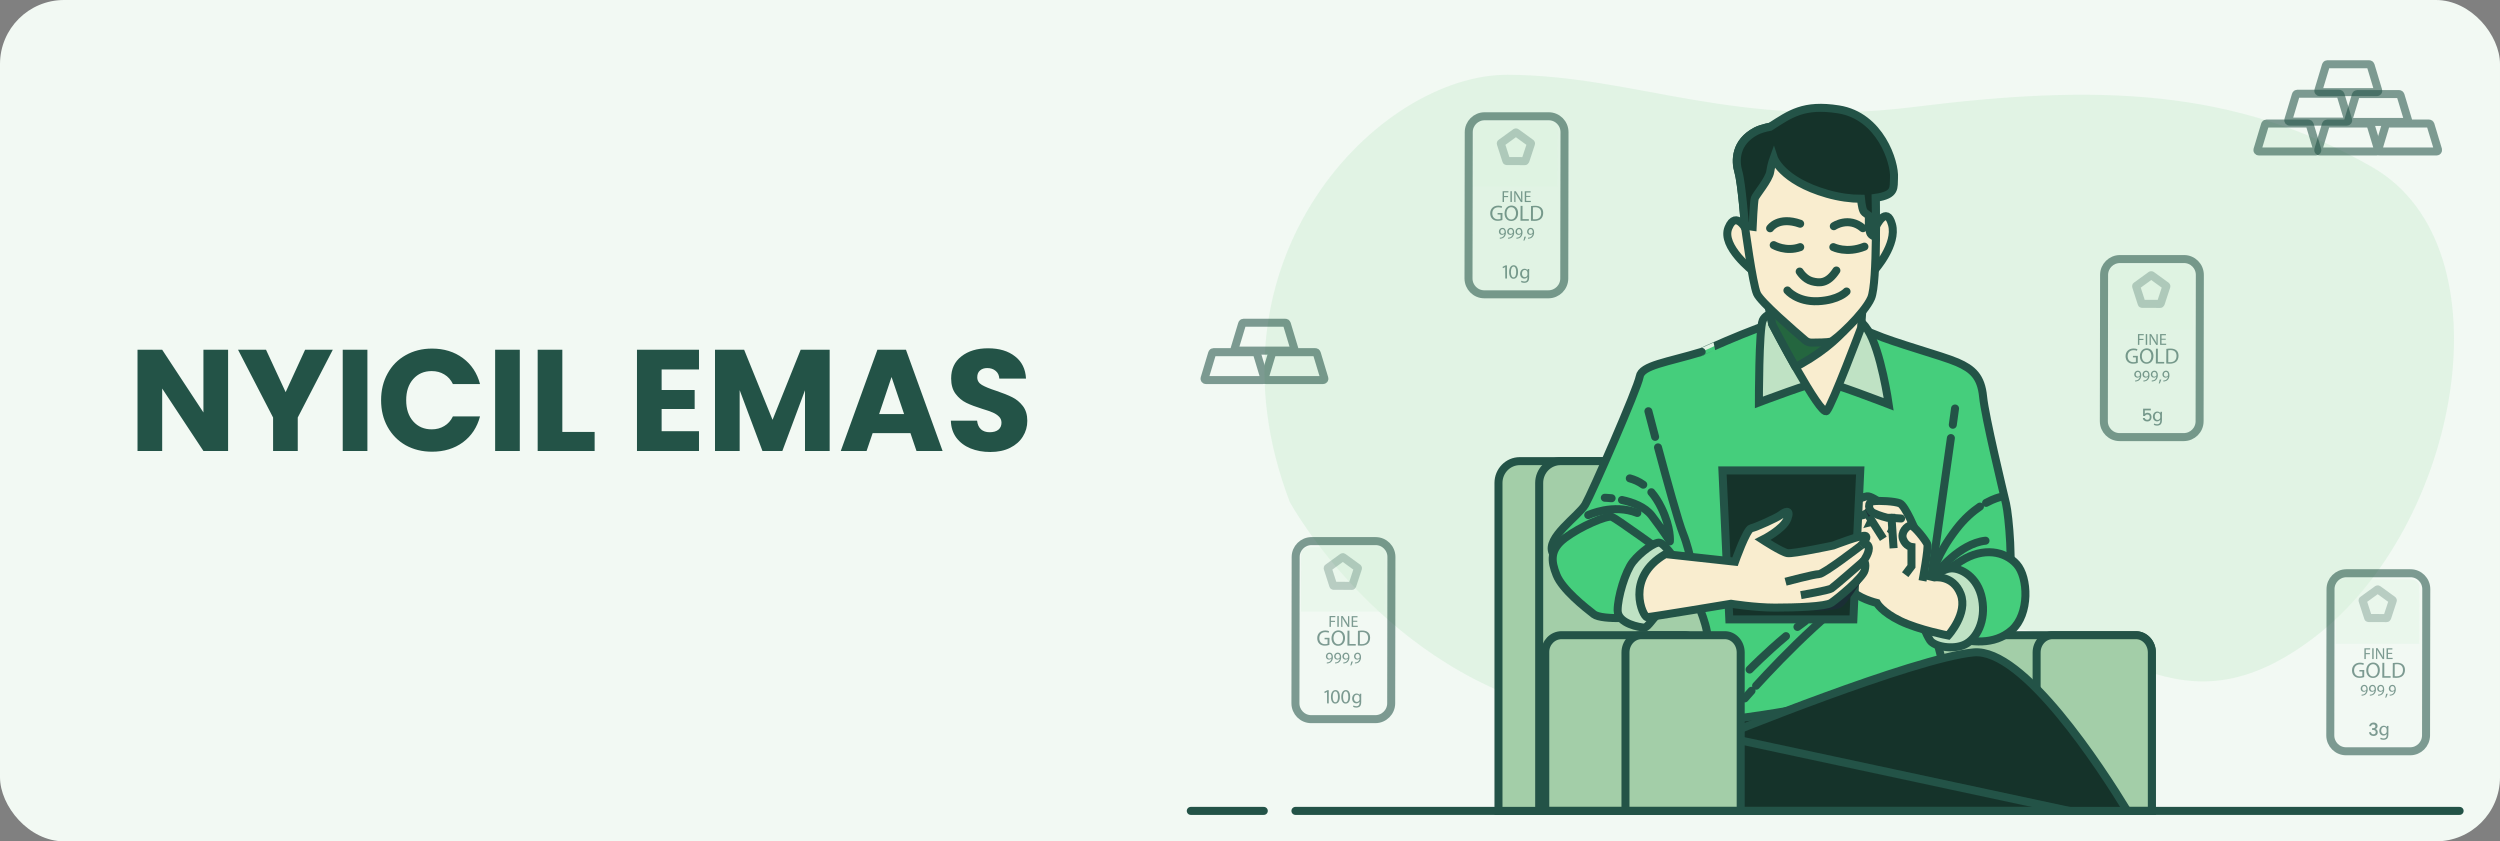 <svg width="312" height="105" viewBox="0 0 312 105" fill="none" xmlns="http://www.w3.org/2000/svg">
<rect x="0" y="0" width="312" height="105" fill="#808080" stroke="none"/>
<g clip-path="url(#clip0_667_37763)">
<g clip-path="url(#clip1_667_37763)">
<path d="M312 0H0V105H312V0Z" fill="#F2F9F3"/>
<path opacity="0.7" d="M160.96 62.64C160.96 62.64 172.58 84.1 195.98 89.07C219.37 94.03 230.95 81.99 246.6 78.86C262.25 75.73 270.23 93.57 288.66 79.67C307.09 65.77 313.37 30.88 296.13 20.9C278.89 10.92 261.58 10.51 239.01 13.33C216.44 16.16 204.2 9.41 188.18 9.33C172.16 9.26 149.39 32.27 160.96 62.64Z" fill="#DAF1DE"/>
<path d="M237.96 101.2V60.27C237.96 58.77 236.77 57.55 235.3 57.55H189.67C188.2 57.55 187.01 58.77 187.01 60.27V101.21H237.96V101.2Z" fill="#A3CEA8" stroke="#235347" stroke-miterlimit="10"/>
<path d="M243.04 101.2V60.27C243.04 58.77 241.85 57.55 240.38 57.55H194.75C193.28 57.55 192.09 58.77 192.09 60.27V101.21H243.04V101.2Z" fill="#A3CEA8" stroke="#235347" stroke-miterlimit="10"/>
<path d="M268.549 101.2V81.36C268.549 80.21 267.639 79.27 266.509 79.27H240.729C239.599 79.27 238.689 80.21 238.689 81.36V101.2H268.549Z" fill="#A3CEA8" stroke="#235347" stroke-miterlimit="10"/>
<path d="M268.55 101.2V81.43C268.55 80.24 267.66 79.27 266.57 79.27H256.15C255.06 79.27 254.17 80.24 254.17 81.43V101.2H268.55Z" fill="#A3CEA8" stroke="#235347" stroke-miterlimit="10"/>
<path d="M263.56 101.2C258.98 98.27 248.07 91.18 245.83 88.56C242.97 85.23 242.38 84.15 240.11 84.27C237.85 84.39 214.75 87.6 214.75 87.6C214.75 87.6 213.2 89.51 212.84 91.89C212.54 93.87 214.96 99.4 215.79 101.2H263.56Z" fill="#15332A" stroke="#235347" stroke-miterlimit="10"/>
<path d="M223.91 39.74C224.27 39.76 231.05 40.45 233.79 41.65C236.53 42.84 242.36 44.39 244.27 45.22C246.18 46.05 247.25 47.01 247.49 49.51C247.73 52.01 249.99 61.3 250.35 62.85C250.71 64.4 251.3 70.95 250.59 72.97C249.88 74.99 241.42 75.23 241.42 75.23C241.42 75.23 241.3 78.45 241.78 80.23C242.26 82.02 243.45 84.87 239.52 85.59C235.59 86.3 215.35 90.59 213.92 89.64C212.49 88.69 213.09 81.3 213.09 79.52C213.09 77.73 211.3 74.04 211.3 74.04C211.3 74.04 208.32 74.75 206.3 75.71C204.28 76.66 201.66 76.19 198.32 75.11C194.99 74.04 194.75 70.94 193.79 69.04C192.83 67.14 197.01 64.4 197.84 62.97C198.67 61.54 204.39 48.44 204.63 47.01C204.87 45.58 208.08 45.22 212.37 43.91C212.36 43.91 221.65 39.62 223.91 39.74Z" fill="#45CE7C" stroke="#235347" stroke-miterlimit="10" stroke-linecap="round" stroke-linejoin="round"/>
<path d="M219.16 85.58C222.26 82.18 229.84 74.26 235.32 71.69" stroke="#235347" stroke-miterlimit="10" stroke-linecap="round" stroke-linejoin="round"/>
<path d="M217.75 87.16C217.75 87.16 218.05 86.81 218.59 86.21" stroke="#235347" stroke-miterlimit="10" stroke-linecap="round" stroke-linejoin="round"/>
<path d="M224.32 78.24C224.64 78 224.95 77.77 225.26 77.55" stroke="#235347" stroke-miterlimit="10" stroke-linecap="round" stroke-linejoin="round"/>
<path d="M218.35 83.56C218.35 83.56 220.44 81.43 222.89 79.39" stroke="#235347" stroke-miterlimit="10" stroke-linecap="round" stroke-linejoin="round"/>
<path d="M206.92 55.83C207.99 59.81 209.47 65.19 210.05 66.61C211 68.94 211.61 72.92 211.61 72.92" stroke="#235347" stroke-miterlimit="10" stroke-linecap="round" stroke-linejoin="round"/>
<path d="M205.72 51.32C205.72 51.32 206.06 52.64 206.56 54.52" stroke="#235347" stroke-miterlimit="10" stroke-linecap="round" stroke-linejoin="round"/>
<path d="M205.079 60.49C204.509 60.08 203.939 59.85 203.399 59.7" stroke="#235347" stroke-miterlimit="10" stroke-linecap="round" stroke-linejoin="round"/>
<path d="M202.42 62.4C203.72 62.68 205.29 63.24 206.15 64.37C207.79 66.53 208.4 67.57 208.4 67.57C208.4 67.57 208.57 65.93 207.36 63.42C206.96 62.59 206.53 61.94 206.09 61.43" stroke="#235347" stroke-miterlimit="10" stroke-linecap="round" stroke-linejoin="round"/>
<path d="M200.28 62.12C200.28 62.12 200.61 62.13 201.13 62.18" stroke="#235347" stroke-miterlimit="10" stroke-linecap="round" stroke-linejoin="round"/>
<path d="M198.21 64.28C198.21 64.28 201.32 62.81 204.34 64.02" stroke="#235347" stroke-miterlimit="10" stroke-linecap="round" stroke-linejoin="round"/>
<path d="M243.47 54.67L240.8 73.61" stroke="#235347" stroke-miterlimit="10" stroke-linecap="round" stroke-linejoin="round"/>
<path d="M243.99 50.98L243.71 53.01" stroke="#235347" stroke-miterlimit="10" stroke-linecap="round" stroke-linejoin="round"/>
<path d="M247.859 62.76C248.899 62.19 249.609 62.04 249.609 62.04" stroke="#235347" stroke-miterlimit="10" stroke-linecap="round" stroke-linejoin="round"/>
<path d="M241.319 71.37C241.319 71.37 241.579 69.38 244.169 66.01C245.169 64.71 246.199 63.83 247.099 63.22" stroke="#235347" stroke-miterlimit="10" stroke-linecap="round" stroke-linejoin="round"/>
<path d="M241.66 71.54C241.66 71.54 244.51 67.83 247.79 67.48" stroke="#235347" stroke-miterlimit="10" stroke-linecap="round" stroke-linejoin="round"/>
<path d="M222.49 38.79C222.49 38.79 220.47 38.91 219.99 39.98C219.51 41.05 219.51 50.22 219.51 50.22C219.51 50.22 226.42 47.6 227.37 47.6C228.32 47.6 235.71 50.46 235.71 50.46C235.71 50.46 234.76 43.79 233.09 41.17C231.42 38.55 228.56 38.67 227.61 38.67C226.65 38.67 222.49 38.79 222.49 38.79Z" fill="#BFE2C4" stroke="#235347" stroke-miterlimit="10"/>
<path d="M220.7 37.95L221.18 40.45C221.18 40.45 227.25 52.12 227.97 51.29C228.68 50.46 232.26 40.93 232.26 40.93L232.5 37.6C232.5 37.6 229.64 39.51 227.97 39.51C226.3 39.51 221.18 36.77 221.18 36.77L220.7 37.95Z" fill="#F9EDCF" stroke="#235347" stroke-miterlimit="10"/>
<path d="M232.489 37.6C232.489 37.6 229.629 39.51 227.959 39.51C226.289 39.51 221.169 36.77 221.169 36.77L220.689 37.96L221.169 40.46C221.169 40.46 222.539 43.09 224.059 45.77C224.289 45.68 224.519 45.58 224.749 45.44C231.389 41.72 232.489 37.6 232.489 37.6Z" fill="#24663F" stroke="#235347" stroke-miterlimit="10" stroke-linecap="round" stroke-linejoin="round"/>
<path d="M218.04 28.84C218.04 28.84 216.67 26.1 215.71 28.43C214.75 30.76 218.86 33.91 218.86 33.91L218.04 28.84Z" fill="#F9EDCF" stroke="#235347" stroke-miterlimit="10"/>
<path d="M234.14 28.23C234.14 28.23 235.44 25.55 236.12 28.02C236.8 30.49 234.01 33.64 234.01 33.64L234.14 28.23Z" fill="#F9EDCF" stroke="#235347" stroke-miterlimit="10"/>
<path d="M217.76 28.16C217.76 28.16 218.72 35.42 219.27 36.65C219.74 37.7 224.03 41.4 225.29 42.47C225.51 42.66 225.79 42.76 226.08 42.76C226.78 42.76 228.08 42.74 228.47 42.64C229.02 42.5 232.69 39.11 233.52 37.19C234.34 35.27 234.07 24.17 234.07 24.17C234.07 24.17 233.66 16.91 232.84 15.95C232.02 14.99 221.74 14.99 219.14 16.36C216.54 17.73 216.54 20.06 216.95 21.43C217.35 22.82 217.76 28.16 217.76 28.16Z" fill="#F9EDCF" stroke="#235347" stroke-miterlimit="10"/>
<path d="M229.45 13.65C225.09 12.96 223.42 14.22 220.92 15.82C220.17 15.97 219.56 16.16 219.14 16.38C216.54 17.75 216.54 20.08 216.95 21.45C217.36 22.82 217.77 28.16 217.77 28.16L218.73 28.3C218.73 28.3 218.87 25.15 219 24.74C219.14 24.33 220.78 22.41 220.92 21.45C221.06 20.49 221.36 19.68 221.36 19.68C221.36 19.68 222.29 22.54 228.04 24.19C229.55 24.62 230.97 24.81 232.25 24.81C232.33 25.6 232.46 26.34 232.7 26.52C233.25 26.93 233.25 26.93 233.25 26.93C233.25 26.93 233.11 28.85 233.52 29.26C233.68 29.42 233.89 29.51 234.11 29.55C234.13 27.47 234.1 25.56 234.08 24.69C236.68 24.32 236.29 23.36 236.37 22.2C236.51 20.27 234.66 14.47 229.45 13.65Z" fill="#15332A" stroke="#235347" stroke-miterlimit="10"/>
<path d="M224.6 33.89C224.6 33.89 225.17 34.84 226.13 35.1C227.08 35.35 228.1 35.42 229.18 33.76" stroke="#235347" stroke-miterlimit="10" stroke-linecap="round" stroke-linejoin="round"/>
<path d="M223.069 36.25C223.069 36.25 224.279 37.71 226.889 37.59C229.499 37.46 230.449 36.38 230.449 36.38" stroke="#235347" stroke-miterlimit="10" stroke-linecap="round" stroke-linejoin="round"/>
<path d="M221.359 30.59C221.359 30.59 222.889 31.48 224.669 30.84" stroke="#235347" stroke-miterlimit="10" stroke-linecap="round" stroke-linejoin="round"/>
<path d="M228.8 30.84C228.8 30.84 230.45 31.67 232.68 30.78" stroke="#235347" stroke-miterlimit="10" stroke-linecap="round" stroke-linejoin="round"/>
<path d="M220.91 28.49C220.91 28.49 221.93 26.96 224.66 27.92" stroke="#235347" stroke-miterlimit="10" stroke-linecap="round" stroke-linejoin="round"/>
<path d="M228.859 28.23C228.859 28.23 230.699 26.96 232.489 28.48" stroke="#235347" stroke-miterlimit="10" stroke-linecap="round" stroke-linejoin="round"/>
<path d="M240.28 73.01C240.28 73.01 242.01 71.71 244.77 69.99C247.53 68.26 250.21 68.78 251.68 70.42C253.15 72.06 253.32 76.64 251.08 78.63C248.83 80.62 245.81 80.1 243.91 79.58C242.01 79.06 239.68 77.07 239.5 76.64C239.33 76.2 240.28 73.01 240.28 73.01Z" fill="#45CE7C" stroke="#235347" stroke-miterlimit="10" stroke-linecap="round" stroke-linejoin="round"/>
<path d="M241.4 72.06C241.4 72.06 242.26 71.02 243.47 70.94C244.68 70.85 246.84 71.98 247.36 74.74C247.88 77.5 246.67 79.75 245.2 80.44C243.73 81.13 241.4 80.7 240.88 79.92C240.36 79.14 239.84 77.67 239.84 77.67L241.4 72.06Z" fill="#BFE2C4" stroke="#235347" stroke-miterlimit="10"/>
<path d="M239.76 69.12C239.76 69.12 235.01 65.23 234.49 65.06C233.97 64.89 230.34 66.01 230.34 66.01L231.29 69.55C231.29 69.55 230.86 69.9 229.48 68.69C228.1 67.48 227.23 65.84 226.72 66.36C226.2 66.88 225.94 67.91 227.15 69.21C228.36 70.51 230 72.23 230.86 73.44C231.72 74.65 234.23 75.25 234.23 75.25C234.23 75.25 234.83 76.37 237.17 77.5C239.5 78.62 243.13 79.31 243.13 79.31C243.13 79.31 245.64 76.55 244.69 74.13C243.74 71.71 241.41 72.06 241.41 72.06L240.29 71.8L239.76 69.12Z" fill="#F9EDCF" stroke="#235347" stroke-miterlimit="10"/>
<path d="M233.339 64.29C233.339 64.29 230.509 62 229.779 62.1C229.049 62.2 227.419 63 226.779 63.45C226.139 63.9 226.709 64.77 227.489 64.74C228.259 64.71 229.299 64.44 229.299 64.44L229.749 64.19L231.799 67.4" fill="#F9EDCF"/>
<path d="M233.339 64.29C233.339 64.29 230.509 62 229.779 62.1C229.049 62.2 227.419 63 226.779 63.45C226.139 63.9 226.709 64.77 227.489 64.74C228.259 64.71 229.299 64.44 229.299 64.44L229.749 64.19L231.799 67.4" stroke="#235347" stroke-miterlimit="10"/>
<path d="M229.739 64.2L230.839 63.69" stroke="#1A2E35" stroke-miterlimit="10"/>
<path d="M236.579 64.13C236.579 64.13 233.749 61.84 233.019 61.94C232.289 62.04 230.659 62.84 230.019 63.29C229.379 63.74 229.949 64.61 230.729 64.58C231.499 64.55 232.539 64.28 232.539 64.28L232.989 64.03L235.039 67.24" fill="#F9EDCF"/>
<path d="M236.579 64.13C236.579 64.13 233.749 61.84 233.019 61.94C232.289 62.04 230.659 62.84 230.019 63.29C229.379 63.74 229.949 64.61 230.729 64.58C231.499 64.55 232.539 64.28 232.539 64.28L232.989 64.03L235.039 67.24" stroke="#235347" stroke-miterlimit="10"/>
<path d="M232.979 64.03L234.079 63.52" stroke="#1A2E35" stroke-miterlimit="10"/>
<path d="M239.16 66.44C239.16 66.44 237.78 63.07 237.09 62.81C236.4 62.55 234.58 62.46 233.81 62.55C233.03 62.64 233.12 63.67 233.81 64.02C234.5 64.37 235.54 64.62 235.54 64.62H236.06L236.32 68.42" fill="#F9EDCF"/>
<path d="M239.16 66.44C239.16 66.44 237.78 63.07 237.09 62.81C236.4 62.55 234.58 62.46 233.81 62.55C233.03 62.64 233.12 63.67 233.81 64.02C234.5 64.37 235.54 64.62 235.54 64.62H236.06L236.32 68.42" stroke="#235347" stroke-miterlimit="10"/>
<path d="M236.05 64.63L237.26 64.71" stroke="#235347" stroke-miterlimit="10" stroke-linecap="round" stroke-linejoin="round"/>
<path d="M239.93 72.49C239.93 72.49 240.71 68.34 240.53 67.91C240.36 67.48 238.89 65.58 238.46 65.58C238.03 65.58 237.16 66.44 237.51 67.31C237.86 68.17 238.55 68.26 238.55 68.26V70.68L237.77 71.72" fill="#F9EDCF"/>
<path d="M239.93 72.49C239.93 72.49 240.71 68.34 240.53 67.91C240.36 67.48 238.89 65.58 238.46 65.58C238.03 65.58 237.16 66.44 237.51 67.31C237.86 68.17 238.55 68.26 238.55 68.26V70.68L237.77 71.72" stroke="#235347" stroke-miterlimit="10"/>
<path d="M231.3 77.3H215.82L214.96 58.71H232.16L231.3 77.3Z" fill="#15332A" stroke="#235347" stroke-miterlimit="10"/>
<path d="M207.84 69.15C207.84 69.15 201.77 64.74 201.17 64.51C200.57 64.27 197.24 65.7 195.33 67.13C193.42 68.56 193.54 69.99 194.26 71.77C194.97 73.56 197.83 75.82 198.9 76.65C199.97 77.48 205.09 77.01 205.09 77.01L207.84 69.15Z" fill="#45CE7C" stroke="#235347" stroke-miterlimit="10" stroke-linecap="round" stroke-linejoin="round"/>
<path d="M209.03 69.75C209.03 69.75 207.72 67.84 207.12 67.73C206.52 67.61 204.74 68.92 203.79 70.11C202.84 71.3 201.88 74.52 201.88 76.18C201.88 77.85 204.74 78.32 205.21 78.32C205.69 78.32 206.4 76.89 207.23 76.41C208.08 75.94 209.03 69.75 209.03 69.75Z" fill="#BFE2C4" stroke="#235347" stroke-miterlimit="10"/>
<path d="M226.89 75.69C226.89 75.69 229.05 75.69 229.57 75.34C230.09 74.99 231.73 72.58 231.99 72.06C232.25 71.54 231.21 71.54 230.61 72.66C230.01 73.78 227.67 74.65 227.07 74.99C226.47 75.34 225.08 75.59 225.08 75.59L226.89 75.69Z" fill="white" stroke="#1A2E35" stroke-miterlimit="10"/>
<path d="M207.84 69.15L216.53 70.1C216.53 70.1 217.96 66.05 218.55 65.93C219.14 65.81 221.77 64.62 222.24 64.26C222.72 63.9 223.55 63.43 223.07 64.74C222.59 66.05 219.97 67.36 219.97 67.36C219.97 67.36 222.35 68.91 223.07 69.03C223.78 69.15 228.79 68.08 228.79 68.08C228.79 68.08 232.48 66.65 232.84 66.89C233.2 67.13 232.24 68.08 232.24 68.08C232.24 68.08 232.95 67.6 233.19 68.2C233.43 68.8 232.59 69.99 232.59 69.99C232.59 69.99 232.95 70.23 232.71 71.18C232.47 72.13 229.26 74.75 228.54 75.23C227.83 75.71 224.01 75.83 221.51 75.83C219.01 75.83 216.03 75.35 216.03 75.35C216.03 75.35 206.03 77.02 205.55 77.02C205.07 77.02 202.72 72.13 207.84 69.15Z" fill="#F9EDCF" stroke="#235347" stroke-miterlimit="10"/>
<path d="M232.25 68.08C232.25 68.08 227.61 71.65 227.01 71.65C226.41 71.65 222.84 72.6 222.84 72.6" fill="#F9EDCF"/>
<path d="M232.25 68.08C232.25 68.08 227.61 71.65 227.01 71.65C226.41 71.65 222.84 72.6 222.84 72.6" stroke="#235347" stroke-miterlimit="10"/>
<path d="M232.61 69.99C232.61 69.99 228.92 73.21 228.56 73.44C228.2 73.68 224.75 74.27 224.75 74.27" fill="#F9EDCF"/>
<path d="M232.61 69.99C232.61 69.99 228.92 73.21 228.56 73.44C228.2 73.68 224.75 74.27 224.75 74.27" stroke="#235347" stroke-miterlimit="10"/>
<path d="M265.489 101.2C262.289 95.95 252.499 80.82 246.299 81.42C238.799 82.13 214.859 91.9 214.859 91.9L258.289 101.21H265.489V101.2Z" fill="#15332A" stroke="#235347" stroke-miterlimit="10"/>
<path d="M212.24 101.2V81.36C212.24 80.21 211.33 79.27 210.2 79.27H194.89C193.76 79.27 192.85 80.21 192.85 81.36V101.2H212.24Z" fill="#A3CEA8" stroke="#235347" stroke-miterlimit="10"/>
<path d="M217.239 101.2V81.43C217.239 80.24 216.349 79.27 215.259 79.27H204.839C203.749 79.27 202.859 80.24 202.859 81.43V101.2H217.239Z" fill="#A3CEA8" stroke="#235347" stroke-miterlimit="10"/>
<path d="M157.72 101.2H148.61" stroke="#235347" stroke-miterlimit="10" stroke-linecap="round" stroke-linejoin="round"/>
<path d="M306.96 101.2H161.67" stroke="#235347" stroke-miterlimit="10" stroke-linecap="round" stroke-linejoin="round"/>
<g opacity="0.57">
<path d="M171.64 89.75H163.64C162.55 89.75 161.67 88.86 161.67 87.77L161.7 69.51C161.7 68.42 162.59 67.53 163.68 67.53H171.68C172.77 67.53 173.65 68.42 173.65 69.51L173.62 87.77C173.62 88.86 172.73 89.75 171.64 89.75Z" stroke="#235347" stroke-miterlimit="10" stroke-linecap="round" stroke-linejoin="round"/>
<path opacity="0.58" d="M172.79 76.32H162.36L162.37 69.31C162.37 68.75 162.83 68.29 163.39 68.29H171.79C172.35 68.29 172.81 68.75 172.8 69.31L172.79 76.32Z" fill="#DAF1DE"/>
<path opacity="0.46" d="M167.57 73.11C167.2 73.11 166.82 73.11 166.45 73.11C166.41 73.11 166.4 73.1 166.39 73.07C166.16 72.35 165.93 71.64 165.7 70.93C165.69 70.9 165.7 70.88 165.72 70.87C166.33 70.43 166.93 69.99 167.54 69.55C167.57 69.53 167.59 69.52 167.63 69.55C168.24 69.99 168.84 70.43 169.45 70.87C169.47 70.89 169.48 70.9 169.47 70.93C169.24 71.63 169.01 72.33 168.78 73.03C168.75 73.12 168.75 73.12 168.66 73.12C168.29 73.11 167.93 73.11 167.57 73.11Z" stroke="#235347" stroke-miterlimit="10" stroke-linecap="round" stroke-linejoin="round"/>
<path d="M165.93 76.88H166.65V77.03H166.1V77.48H166.61V77.62H166.1V78.23H165.92L165.93 76.88Z" fill="#235347"/>
<path d="M167.08 76.88V78.23H166.9V76.88H167.08Z" fill="#235347"/>
<path d="M167.38 78.23V76.88H167.57L168 77.56C168.1 77.72 168.18 77.86 168.24 78H168.25C168.23 77.82 168.23 77.66 168.23 77.45V76.89H168.39V78.24H168.21L167.78 77.56C167.69 77.41 167.6 77.26 167.53 77.11H167.52C167.53 77.28 167.53 77.44 167.53 77.67V78.25L167.38 78.23Z" fill="#235347"/>
<path d="M169.389 77.6H168.869V78.09H169.449V78.24H168.689V76.89H169.419V77.04H168.869V77.47H169.389V77.6Z" fill="#235347"/>
<path d="M165.91 80.48C165.8 80.52 165.59 80.58 165.34 80.58C165.06 80.58 164.83 80.51 164.65 80.33C164.49 80.18 164.39 79.93 164.39 79.64C164.39 79.09 164.77 78.68 165.4 78.68C165.61 78.68 165.79 78.73 165.87 78.77L165.81 78.97C165.71 78.92 165.59 78.89 165.4 78.89C164.95 78.89 164.65 79.17 164.65 79.64C164.65 80.11 164.93 80.39 165.36 80.39C165.52 80.39 165.62 80.37 165.68 80.34V79.79H165.31V79.6H165.92L165.91 80.48Z" fill="#235347"/>
<path d="M167.86 79.62C167.86 80.26 167.47 80.6 167 80.6C166.51 80.6 166.17 80.22 166.17 79.65C166.17 79.06 166.54 78.67 167.03 78.67C167.53 78.67 167.86 79.06 167.86 79.62ZM166.42 79.64C166.42 80.04 166.63 80.4 167.01 80.4C167.39 80.4 167.61 80.05 167.61 79.63C167.61 79.26 167.42 78.87 167.02 78.87C166.62 78.87 166.42 79.24 166.42 79.64Z" fill="#235347"/>
<path d="M168.169 78.71H168.409V80.37H169.199V80.57H168.159L168.169 78.71Z" fill="#235347"/>
<path d="M169.47 78.73C169.62 78.71 169.79 78.69 169.98 78.69C170.32 78.69 170.57 78.77 170.73 78.92C170.9 79.07 170.99 79.29 170.99 79.59C170.99 79.89 170.89 80.14 170.72 80.31C170.54 80.48 170.26 80.58 169.9 80.58C169.73 80.58 169.59 80.57 169.46 80.56L169.47 78.73ZM169.71 80.38C169.77 80.39 169.86 80.39 169.95 80.39C170.46 80.39 170.74 80.1 170.74 79.6C170.74 79.16 170.5 78.88 169.99 78.88C169.87 78.88 169.77 78.89 169.71 78.9V80.38Z" fill="#235347"/>
<path d="M165.59 82.67C165.63 82.67 165.67 82.67 165.73 82.66C165.83 82.65 165.93 82.61 166 82.53C166.09 82.45 166.15 82.34 166.17 82.18H166.16C166.09 82.27 165.98 82.32 165.85 82.32C165.62 82.32 165.47 82.14 165.47 81.92C165.47 81.67 165.65 81.45 165.92 81.45C166.19 81.45 166.35 81.67 166.35 82C166.35 82.29 166.25 82.49 166.12 82.61C166.02 82.71 165.88 82.77 165.74 82.79C165.68 82.8 165.62 82.8 165.58 82.8L165.59 82.67ZM165.65 81.92C165.65 82.08 165.75 82.2 165.9 82.2C166.02 82.2 166.11 82.14 166.16 82.06C166.17 82.04 166.18 82.02 166.18 81.99C166.18 81.77 166.1 81.6 165.91 81.6C165.76 81.6 165.65 81.74 165.65 81.92Z" fill="#235347"/>
<path d="M166.62 82.67C166.66 82.67 166.7 82.67 166.76 82.66C166.86 82.65 166.96 82.61 167.03 82.53C167.12 82.45 167.18 82.34 167.2 82.18H167.19C167.12 82.27 167.01 82.32 166.88 82.32C166.65 82.32 166.5 82.14 166.5 81.92C166.5 81.67 166.68 81.45 166.95 81.45C167.22 81.45 167.38 81.67 167.38 82C167.38 82.29 167.28 82.49 167.15 82.61C167.05 82.71 166.91 82.77 166.77 82.79C166.71 82.8 166.65 82.8 166.61 82.8L166.62 82.67ZM166.68 81.92C166.68 82.08 166.78 82.2 166.93 82.2C167.05 82.2 167.14 82.14 167.19 82.06C167.2 82.04 167.21 82.02 167.21 81.99C167.21 81.77 167.13 81.6 166.94 81.6C166.79 81.6 166.68 81.74 166.68 81.92Z" fill="#235347"/>
<path d="M167.649 82.67C167.689 82.67 167.729 82.67 167.789 82.66C167.889 82.65 167.989 82.61 168.059 82.53C168.149 82.45 168.209 82.34 168.229 82.18H168.219C168.149 82.27 168.039 82.32 167.909 82.32C167.679 82.32 167.529 82.14 167.529 81.92C167.529 81.67 167.709 81.45 167.979 81.45C168.249 81.45 168.409 81.67 168.409 82C168.409 82.29 168.309 82.49 168.179 82.61C168.079 82.71 167.939 82.77 167.799 82.79C167.739 82.8 167.679 82.8 167.639 82.8L167.649 82.67ZM167.719 81.92C167.719 82.08 167.819 82.2 167.969 82.2C168.089 82.2 168.179 82.14 168.229 82.06C168.239 82.04 168.249 82.02 168.249 81.99C168.249 81.77 168.169 81.6 167.979 81.6C167.819 81.6 167.719 81.74 167.719 81.92Z" fill="#235347"/>
<path d="M168.52 83.05C168.56 82.93 168.62 82.71 168.64 82.57L168.84 82.55C168.79 82.72 168.7 82.94 168.65 83.04L168.52 83.05Z" fill="#235347"/>
<path d="M169.1 82.67C169.14 82.67 169.18 82.67 169.24 82.66C169.34 82.65 169.439 82.61 169.509 82.53C169.599 82.45 169.659 82.34 169.679 82.18H169.669C169.599 82.27 169.489 82.32 169.359 82.32C169.129 82.32 168.979 82.14 168.979 81.92C168.979 81.67 169.159 81.45 169.429 81.45C169.699 81.45 169.859 81.67 169.859 82C169.859 82.29 169.76 82.49 169.63 82.61C169.53 82.71 169.389 82.77 169.249 82.79C169.189 82.8 169.129 82.8 169.089 82.8L169.1 82.67ZM169.16 81.92C169.16 82.08 169.26 82.2 169.41 82.2C169.53 82.2 169.619 82.14 169.669 82.06C169.679 82.04 169.689 82.02 169.689 81.99C169.689 81.77 169.609 81.6 169.419 81.6C169.269 81.6 169.17 81.74 169.16 81.92Z" fill="#235347"/>
<path d="M165.609 86.35L165.319 86.5L165.279 86.33L165.639 86.14H165.829V87.78H165.619L165.609 86.35Z" fill="#235347"/>
<path d="M167.21 86.95C167.21 87.51 167 87.81 166.64 87.81C166.32 87.81 166.1 87.51 166.1 86.97C166.1 86.42 166.34 86.12 166.67 86.12C167.01 86.12 167.21 86.42 167.21 86.95ZM166.32 86.97C166.32 87.4 166.45 87.64 166.65 87.64C166.87 87.64 166.98 87.38 166.98 86.96C166.98 86.56 166.88 86.29 166.65 86.29C166.46 86.29 166.32 86.52 166.32 86.97Z" fill="#235347"/>
<path d="M168.5 86.95C168.5 87.51 168.29 87.81 167.93 87.81C167.61 87.81 167.39 87.51 167.39 86.97C167.39 86.42 167.63 86.12 167.96 86.12C168.3 86.12 168.5 86.42 168.5 86.95ZM167.61 86.97C167.61 87.4 167.74 87.64 167.94 87.64C168.16 87.64 168.27 87.38 168.27 86.96C168.27 86.56 168.17 86.29 167.94 86.29C167.76 86.29 167.61 86.53 167.61 86.97Z" fill="#235347"/>
<path d="M169.879 87.6C169.879 87.88 169.819 88.05 169.709 88.16C169.589 88.27 169.419 88.31 169.259 88.31C169.109 88.31 168.949 88.27 168.859 88.21L168.919 88.04C168.999 88.09 169.129 88.14 169.279 88.14C169.509 88.14 169.669 88.02 169.669 87.71V87.58H169.659C169.589 87.69 169.459 87.78 169.269 87.78C168.969 87.78 168.749 87.52 168.749 87.19C168.749 86.78 169.019 86.55 169.299 86.55C169.509 86.55 169.619 86.66 169.679 86.76L169.689 86.58H169.889C169.879 86.67 169.879 86.77 169.879 86.91V87.6ZM169.659 87.04C169.659 87 169.659 86.97 169.649 86.94C169.609 86.81 169.499 86.7 169.339 86.7C169.129 86.7 168.979 86.88 168.979 87.16C168.979 87.4 169.099 87.6 169.339 87.6C169.479 87.6 169.599 87.51 169.649 87.37C169.659 87.33 169.669 87.29 169.669 87.25L169.659 87.04Z" fill="#235347"/>
</g>
<g opacity="0.57">
<path d="M193.24 36.73H185.24C184.15 36.73 183.27 35.84 183.27 34.75L183.3 16.49C183.3 15.4 184.19 14.51 185.28 14.51H193.28C194.37 14.51 195.25 15.4 195.25 16.49L195.22 34.75C195.22 35.84 194.33 36.73 193.24 36.73Z" stroke="#235347" stroke-miterlimit="10" stroke-linecap="round" stroke-linejoin="round"/>
<path opacity="0.58" d="M194.379 23.3H183.949L183.959 16.29C183.959 15.73 184.419 15.27 184.979 15.27H193.379C193.939 15.27 194.399 15.73 194.389 16.29L194.379 23.3Z" fill="#DAF1DE"/>
<path opacity="0.46" d="M189.17 20.1C188.8 20.1 188.42 20.1 188.05 20.1C188.01 20.1 188 20.09 187.99 20.06C187.76 19.34 187.53 18.63 187.3 17.92C187.29 17.89 187.3 17.87 187.32 17.86C187.93 17.42 188.53 16.98 189.14 16.54C189.17 16.52 189.19 16.51 189.23 16.54C189.84 16.98 190.44 17.42 191.05 17.86C191.07 17.88 191.08 17.89 191.07 17.92C190.84 18.62 190.61 19.32 190.38 20.02C190.35 20.11 190.35 20.11 190.26 20.11C189.89 20.1 189.53 20.1 189.17 20.1Z" stroke="#235347" stroke-miterlimit="10" stroke-linecap="round" stroke-linejoin="round"/>
<path d="M187.53 23.86H188.25V24.01H187.7V24.46H188.21V24.6H187.7V25.21H187.52L187.53 23.86Z" fill="#235347"/>
<path d="M188.68 23.86V25.21H188.5V23.86H188.68Z" fill="#235347"/>
<path d="M188.979 25.21V23.86H189.169L189.6 24.54C189.7 24.7 189.779 24.84 189.839 24.98H189.85C189.83 24.8 189.829 24.64 189.829 24.43V23.87H189.99V25.22H189.809L189.38 24.54C189.29 24.39 189.2 24.24 189.13 24.09H189.119C189.129 24.26 189.13 24.42 189.13 24.65V25.23L188.979 25.21Z" fill="#235347"/>
<path d="M190.989 24.58H190.469V25.07H191.049V25.22H190.289V23.87H191.019V24.02H190.469V24.45H190.989V24.58Z" fill="#235347"/>
<path d="M187.499 27.46C187.389 27.5 187.179 27.56 186.929 27.56C186.649 27.56 186.42 27.49 186.24 27.31C186.08 27.16 185.979 26.91 185.979 26.62C185.979 26.07 186.36 25.66 186.99 25.66C187.2 25.66 187.38 25.71 187.46 25.75L187.399 25.95C187.299 25.9 187.18 25.87 186.99 25.87C186.54 25.87 186.24 26.15 186.24 26.62C186.24 27.09 186.519 27.37 186.949 27.37C187.109 27.37 187.21 27.35 187.27 27.32V26.77H186.899V26.58H187.509L187.499 27.46Z" fill="#235347"/>
<path d="M189.46 26.6C189.46 27.24 189.07 27.58 188.6 27.58C188.11 27.58 187.77 27.2 187.77 26.63C187.77 26.04 188.14 25.65 188.63 25.65C189.13 25.66 189.46 26.04 189.46 26.6ZM188.01 26.63C188.01 27.03 188.22 27.39 188.6 27.39C188.98 27.39 189.2 27.04 189.2 26.62C189.2 26.25 189.01 25.86 188.61 25.86C188.21 25.85 188.01 26.22 188.01 26.63Z" fill="#235347"/>
<path d="M189.77 25.69H190.01V27.35H190.8V27.55H189.76L189.77 25.69Z" fill="#235347"/>
<path d="M191.07 25.72C191.22 25.7 191.39 25.68 191.58 25.68C191.92 25.68 192.17 25.76 192.33 25.91C192.5 26.06 192.59 26.28 192.59 26.58C192.59 26.88 192.49 27.13 192.32 27.3C192.14 27.47 191.86 27.57 191.5 27.57C191.33 27.57 191.19 27.56 191.06 27.55L191.07 25.72ZM191.31 27.36C191.37 27.37 191.46 27.37 191.55 27.37C192.06 27.37 192.34 27.08 192.34 26.58C192.34 26.14 192.1 25.86 191.59 25.86C191.47 25.86 191.37 25.87 191.31 25.88V27.36Z" fill="#235347"/>
<path d="M187.18 29.66C187.22 29.66 187.26 29.66 187.32 29.65C187.42 29.64 187.52 29.6 187.59 29.52C187.68 29.44 187.74 29.33 187.76 29.17H187.75C187.68 29.26 187.57 29.31 187.44 29.31C187.21 29.31 187.06 29.13 187.06 28.91C187.06 28.66 187.24 28.44 187.51 28.44C187.78 28.44 187.94 28.66 187.94 28.99C187.94 29.28 187.84 29.48 187.71 29.6C187.61 29.7 187.47 29.76 187.33 29.78C187.27 29.79 187.21 29.79 187.17 29.79L187.18 29.66ZM187.25 28.91C187.25 29.07 187.35 29.19 187.5 29.19C187.62 29.19 187.71 29.13 187.76 29.05C187.77 29.03 187.78 29.01 187.78 28.98C187.78 28.76 187.7 28.59 187.51 28.59C187.35 28.59 187.25 28.72 187.25 28.91Z" fill="#235347"/>
<path d="M188.21 29.66C188.25 29.66 188.29 29.66 188.35 29.65C188.45 29.64 188.55 29.6 188.62 29.52C188.71 29.44 188.77 29.33 188.79 29.17H188.78C188.71 29.26 188.6 29.31 188.47 29.31C188.24 29.31 188.09 29.13 188.09 28.91C188.09 28.66 188.27 28.44 188.54 28.44C188.81 28.44 188.97 28.66 188.97 28.99C188.97 29.28 188.87 29.48 188.74 29.6C188.64 29.7 188.5 29.76 188.36 29.78C188.3 29.79 188.24 29.79 188.2 29.79L188.21 29.66ZM188.28 28.91C188.28 29.07 188.38 29.19 188.53 29.19C188.65 29.19 188.74 29.13 188.79 29.05C188.8 29.03 188.81 29.01 188.81 28.98C188.81 28.76 188.73 28.59 188.54 28.59C188.39 28.59 188.28 28.72 188.28 28.91Z" fill="#235347"/>
<path d="M189.25 29.66C189.29 29.66 189.33 29.66 189.39 29.65C189.49 29.64 189.59 29.6 189.66 29.52C189.75 29.44 189.81 29.33 189.83 29.17H189.82C189.75 29.26 189.64 29.31 189.51 29.31C189.28 29.31 189.13 29.13 189.13 28.91C189.13 28.66 189.31 28.44 189.58 28.44C189.85 28.44 190.01 28.66 190.01 28.99C190.01 29.28 189.91 29.48 189.78 29.6C189.68 29.7 189.54 29.76 189.4 29.78C189.34 29.79 189.28 29.79 189.24 29.79L189.25 29.66ZM189.31 28.91C189.31 29.07 189.41 29.19 189.56 29.19C189.68 29.19 189.77 29.13 189.82 29.05C189.83 29.03 189.84 29.01 189.84 28.98C189.84 28.76 189.76 28.59 189.57 28.59C189.42 28.59 189.31 28.72 189.31 28.91Z" fill="#235347"/>
<path d="M190.119 30.03C190.159 29.91 190.219 29.69 190.239 29.55L190.439 29.53C190.389 29.7 190.299 29.92 190.249 30.02L190.119 30.03Z" fill="#235347"/>
<path d="M190.699 29.66C190.739 29.66 190.779 29.66 190.839 29.65C190.939 29.64 191.039 29.6 191.109 29.52C191.199 29.44 191.259 29.33 191.279 29.17H191.269C191.199 29.26 191.089 29.31 190.959 29.31C190.729 29.31 190.579 29.13 190.579 28.91C190.579 28.66 190.759 28.44 191.029 28.44C191.299 28.44 191.459 28.66 191.459 28.99C191.459 29.28 191.359 29.48 191.229 29.6C191.129 29.7 190.989 29.76 190.849 29.78C190.789 29.79 190.729 29.79 190.689 29.79L190.699 29.66ZM190.759 28.91C190.759 29.07 190.859 29.19 191.009 29.19C191.129 29.19 191.219 29.13 191.269 29.05C191.279 29.03 191.289 29.01 191.289 28.98C191.289 28.76 191.209 28.59 191.019 28.59C190.869 28.59 190.759 28.72 190.759 28.91Z" fill="#235347"/>
<path d="M187.85 33.33L187.56 33.48L187.52 33.31L187.88 33.12H188.07V34.76H187.86L187.85 33.33Z" fill="#235347"/>
<path d="M189.45 33.93C189.45 34.49 189.24 34.79 188.88 34.79C188.56 34.79 188.34 34.49 188.34 33.95C188.34 33.4 188.58 33.1 188.91 33.1C189.25 33.1 189.45 33.41 189.45 33.93ZM188.56 33.95C188.56 34.38 188.69 34.62 188.89 34.62C189.11 34.62 189.22 34.36 189.22 33.94C189.22 33.54 189.12 33.27 188.89 33.27C188.7 33.27 188.56 33.51 188.56 33.95Z" fill="#235347"/>
<path d="M190.84 34.59C190.84 34.87 190.78 35.04 190.67 35.15C190.55 35.26 190.38 35.3 190.22 35.3C190.07 35.3 189.91 35.26 189.82 35.2L189.88 35.03C189.96 35.08 190.09 35.13 190.24 35.13C190.47 35.13 190.63 35.01 190.63 34.7V34.57H190.62C190.55 34.68 190.42 34.77 190.23 34.77C189.93 34.77 189.71 34.51 189.71 34.18C189.71 33.77 189.98 33.54 190.26 33.54C190.47 33.54 190.58 33.65 190.64 33.75L190.65 33.57H190.85C190.84 33.66 190.84 33.76 190.84 33.9V34.59ZM190.62 34.03C190.62 33.99 190.62 33.96 190.61 33.93C190.57 33.8 190.46 33.69 190.3 33.69C190.09 33.69 189.94 33.87 189.94 34.15C189.94 34.39 190.06 34.59 190.3 34.59C190.44 34.59 190.56 34.5 190.61 34.36C190.62 34.32 190.63 34.28 190.63 34.24L190.62 34.03Z" fill="#235347"/>
</g>
<g opacity="0.57">
<path d="M295.85 90.29C295.95 90.21 296.07 90.17 296.22 90.17C296.32 90.17 296.41 90.19 296.49 90.23C296.57 90.27 296.62 90.32 296.66 90.38C296.7 90.44 296.72 90.52 296.72 90.6C296.72 90.69 296.7 90.77 296.65 90.84C296.6 90.91 296.54 90.95 296.47 90.97V90.98C296.56 91.01 296.63 91.06 296.67 91.13C296.72 91.2 296.74 91.29 296.74 91.4C296.74 91.49 296.72 91.56 296.68 91.63C296.64 91.7 296.58 91.75 296.5 91.79C296.42 91.83 296.33 91.85 296.22 91.85C296.06 91.85 295.93 91.81 295.83 91.73C295.73 91.65 295.67 91.53 295.66 91.38H295.9C295.91 91.46 295.94 91.52 295.99 91.57C296.04 91.62 296.12 91.64 296.21 91.64C296.3 91.64 296.37 91.62 296.42 91.57C296.47 91.52 296.49 91.46 296.49 91.38C296.49 91.28 296.46 91.2 296.39 91.16C296.32 91.12 296.22 91.09 296.09 91.09H296.03V90.88H296.09C296.21 90.88 296.3 90.86 296.36 90.82C296.42 90.78 296.45 90.72 296.45 90.64C296.45 90.57 296.43 90.51 296.38 90.47C296.33 90.43 296.27 90.41 296.18 90.41C296.1 90.41 296.03 90.43 295.99 90.47C295.94 90.51 295.92 90.56 295.91 90.63H295.66C295.7 90.47 295.76 90.36 295.85 90.29Z" fill="#235347"/>
<path d="M300.79 93.76H292.79C291.7 93.76 290.82 92.87 290.82 91.78L290.85 73.52C290.85 72.43 291.74 71.54 292.83 71.54H300.83C301.92 71.54 302.8 72.43 302.8 73.52L302.77 91.78C302.76 92.88 301.88 93.76 300.79 93.76Z" stroke="#235347" stroke-miterlimit="10" stroke-linecap="round" stroke-linejoin="round"/>
<path opacity="0.58" d="M301.93 80.34H291.5L291.51 73.33C291.51 72.77 291.97 72.31 292.53 72.31H300.93C301.49 72.31 301.95 72.77 301.94 73.33L301.93 80.34Z" fill="#DAF1DE"/>
<path opacity="0.46" d="M296.721 77.13C296.351 77.13 295.971 77.13 295.601 77.13C295.561 77.13 295.551 77.12 295.541 77.09C295.311 76.37 295.081 75.66 294.851 74.95C294.841 74.92 294.851 74.9 294.871 74.89C295.481 74.45 296.081 74.01 296.691 73.57C296.721 73.55 296.741 73.54 296.781 73.57C297.391 74.01 297.991 74.45 298.601 74.89C298.621 74.91 298.631 74.92 298.621 74.95C298.391 75.65 298.161 76.35 297.931 77.05C297.901 77.14 297.901 77.14 297.811 77.14C297.441 77.13 297.081 77.13 296.721 77.13Z" stroke="#235347" stroke-miterlimit="10" stroke-linecap="round" stroke-linejoin="round"/>
<path d="M295.08 80.9H295.8V81.05H295.25V81.5H295.76V81.64H295.25V82.25H295.07L295.08 80.9Z" fill="#235347"/>
<path d="M296.231 80.9V82.25H296.051V80.9H296.231Z" fill="#235347"/>
<path d="M296.53 82.24V80.89H296.72L297.15 81.57C297.25 81.73 297.33 81.87 297.39 82.01H297.4C297.38 81.83 297.38 81.67 297.38 81.46V80.9H297.54V82.25H297.36L296.93 81.57C296.84 81.42 296.75 81.27 296.68 81.12H296.67C296.68 81.29 296.68 81.45 296.68 81.68V82.26L296.53 82.24Z" fill="#235347"/>
<path d="M298.54 81.61H298.02V82.1H298.6V82.25H297.84V80.9H298.57V81.05H298.02V81.48H298.54V81.61Z" fill="#235347"/>
<path d="M295.05 84.5C294.94 84.54 294.73 84.6 294.48 84.6C294.2 84.6 293.97 84.53 293.79 84.35C293.63 84.2 293.53 83.95 293.53 83.66C293.53 83.11 293.91 82.7 294.54 82.7C294.75 82.7 294.93 82.75 295.01 82.79L294.95 82.99C294.85 82.94 294.73 82.91 294.54 82.91C294.09 82.91 293.79 83.19 293.79 83.66C293.79 84.13 294.07 84.41 294.5 84.41C294.66 84.41 294.76 84.39 294.82 84.36V83.81H294.45V83.62H295.06L295.05 84.5Z" fill="#235347"/>
<path d="M297.001 83.63C297.001 84.27 296.611 84.61 296.141 84.61C295.651 84.61 295.311 84.23 295.311 83.66C295.311 83.07 295.681 82.68 296.171 82.68C296.681 82.69 297.011 83.08 297.001 83.63ZM295.561 83.66C295.561 84.06 295.771 84.42 296.151 84.42C296.531 84.42 296.751 84.07 296.751 83.65C296.751 83.28 296.561 82.89 296.161 82.89C295.761 82.89 295.561 83.25 295.561 83.66Z" fill="#235347"/>
<path d="M297.321 82.72H297.561V84.38H298.351V84.58H297.311L297.321 82.72Z" fill="#235347"/>
<path d="M298.62 82.75C298.77 82.73 298.94 82.71 299.13 82.71C299.47 82.71 299.72 82.79 299.88 82.94C300.05 83.09 300.14 83.31 300.14 83.61C300.14 83.91 300.04 84.16 299.87 84.33C299.69 84.5 299.41 84.6 299.05 84.6C298.88 84.6 298.74 84.59 298.61 84.58L298.62 82.75ZM298.86 84.39C298.92 84.4 299.01 84.4 299.1 84.4C299.61 84.4 299.89 84.11 299.89 83.61C299.89 83.17 299.65 82.89 299.14 82.89C299.02 82.89 298.92 82.9 298.86 82.91V84.39Z" fill="#235347"/>
<path d="M294.73 86.69C294.77 86.69 294.81 86.69 294.87 86.68C294.97 86.67 295.07 86.63 295.14 86.55C295.23 86.47 295.29 86.36 295.31 86.2H295.3C295.23 86.29 295.12 86.34 294.99 86.34C294.76 86.34 294.61 86.16 294.61 85.94C294.61 85.69 294.79 85.47 295.06 85.47C295.33 85.47 295.49 85.69 295.49 86.02C295.49 86.31 295.39 86.51 295.26 86.63C295.16 86.73 295.02 86.79 294.88 86.81C294.82 86.82 294.76 86.82 294.72 86.82L294.73 86.69ZM294.8 85.94C294.8 86.1 294.9 86.22 295.05 86.22C295.17 86.22 295.26 86.16 295.31 86.08C295.32 86.06 295.33 86.04 295.33 86.01C295.33 85.79 295.25 85.62 295.06 85.62C294.9 85.62 294.8 85.75 294.8 85.94Z" fill="#235347"/>
<path d="M295.761 86.69C295.801 86.69 295.841 86.69 295.901 86.68C296.001 86.67 296.101 86.63 296.171 86.55C296.261 86.47 296.321 86.36 296.341 86.2H296.331C296.261 86.29 296.151 86.34 296.021 86.34C295.791 86.34 295.641 86.16 295.641 85.94C295.641 85.69 295.821 85.47 296.091 85.47C296.361 85.47 296.521 85.69 296.521 86.02C296.521 86.31 296.421 86.51 296.291 86.63C296.191 86.73 296.051 86.79 295.911 86.81C295.851 86.82 295.791 86.82 295.751 86.82L295.761 86.69ZM295.831 85.94C295.831 86.1 295.931 86.22 296.081 86.22C296.201 86.22 296.291 86.16 296.341 86.08C296.351 86.06 296.361 86.04 296.361 86.01C296.361 85.79 296.281 85.62 296.091 85.62C295.941 85.62 295.831 85.75 295.831 85.94Z" fill="#235347"/>
<path d="M296.79 86.69C296.83 86.69 296.87 86.69 296.93 86.68C297.03 86.67 297.13 86.63 297.2 86.55C297.29 86.47 297.35 86.36 297.37 86.2H297.36C297.29 86.29 297.18 86.34 297.05 86.34C296.82 86.34 296.67 86.16 296.67 85.94C296.67 85.69 296.85 85.47 297.12 85.47C297.39 85.47 297.55 85.69 297.55 86.02C297.55 86.31 297.45 86.51 297.32 86.63C297.22 86.73 297.08 86.79 296.94 86.81C296.88 86.82 296.82 86.82 296.78 86.82L296.79 86.69ZM296.86 85.94C296.86 86.1 296.96 86.22 297.11 86.22C297.23 86.22 297.32 86.16 297.37 86.08C297.38 86.06 297.39 86.04 297.39 86.01C297.39 85.79 297.31 85.62 297.12 85.62C296.97 85.62 296.86 85.75 296.86 85.94Z" fill="#235347"/>
<path d="M297.67 87.07C297.71 86.95 297.77 86.73 297.79 86.59L297.99 86.57C297.94 86.74 297.85 86.96 297.8 87.06L297.67 87.07Z" fill="#235347"/>
<path d="M298.24 86.69C298.28 86.69 298.32 86.69 298.38 86.68C298.48 86.67 298.58 86.63 298.65 86.55C298.74 86.47 298.8 86.36 298.82 86.2H298.81C298.74 86.29 298.63 86.34 298.5 86.34C298.27 86.34 298.12 86.16 298.12 85.94C298.12 85.69 298.3 85.47 298.57 85.47C298.84 85.47 299 85.69 299 86.02C299 86.31 298.9 86.51 298.77 86.63C298.67 86.73 298.53 86.79 298.39 86.81C298.33 86.82 298.27 86.82 298.23 86.82L298.24 86.69ZM298.31 85.94C298.31 86.1 298.41 86.22 298.56 86.22C298.68 86.22 298.77 86.16 298.82 86.08C298.83 86.06 298.84 86.04 298.84 86.01C298.84 85.79 298.76 85.62 298.57 85.62C298.42 85.62 298.31 85.75 298.31 85.94Z" fill="#235347"/>
<path d="M298.07 91.62C298.07 91.9 298.01 92.07 297.9 92.18C297.78 92.29 297.61 92.33 297.45 92.33C297.3 92.33 297.14 92.29 297.05 92.23L297.11 92.06C297.19 92.11 297.32 92.16 297.47 92.16C297.7 92.16 297.86 92.04 297.86 91.73V91.6H297.85C297.78 91.71 297.65 91.8 297.46 91.8C297.16 91.8 296.94 91.54 296.94 91.21C296.94 90.8 297.21 90.57 297.49 90.57C297.7 90.57 297.81 90.68 297.87 90.78L297.88 90.6H298.08C298.07 90.69 298.07 90.79 298.07 90.93V91.62ZM297.85 91.06C297.85 91.02 297.85 90.99 297.84 90.96C297.8 90.83 297.69 90.72 297.53 90.72C297.32 90.72 297.17 90.9 297.17 91.18C297.17 91.42 297.29 91.62 297.53 91.62C297.67 91.62 297.79 91.53 297.84 91.39C297.85 91.35 297.86 91.31 297.86 91.27L297.85 91.06Z" fill="#235347"/>
</g>
<g opacity="0.57">
<path d="M268.4 51.22H267.67V51.65C267.7 51.61 267.75 51.58 267.81 51.55C267.87 51.52 267.93 51.51 268 51.51C268.12 51.51 268.22 51.54 268.3 51.59C268.38 51.64 268.43 51.71 268.46 51.79C268.49 51.87 268.51 51.95 268.51 52.04C268.51 52.15 268.49 52.24 268.45 52.33C268.41 52.41 268.35 52.48 268.27 52.53C268.19 52.58 268.09 52.6 267.97 52.6C267.81 52.6 267.69 52.56 267.59 52.48C267.49 52.4 267.44 52.3 267.42 52.17H267.66C267.68 52.24 267.71 52.29 267.77 52.33C267.83 52.37 267.89 52.39 267.98 52.39C268.08 52.39 268.16 52.36 268.21 52.3C268.26 52.24 268.29 52.16 268.29 52.05C268.29 51.95 268.26 51.87 268.21 51.81C268.16 51.75 268.08 51.73 267.98 51.73C267.91 51.73 267.85 51.75 267.8 51.78C267.75 51.82 267.72 51.86 267.69 51.92H267.46V51H268.42V51.22H268.4Z" fill="#235347"/>
<path d="M272.53 54.55H264.53C263.44 54.55 262.56 53.66 262.56 52.57L262.59 34.31C262.59 33.22 263.48 32.33 264.57 32.33H272.57C273.66 32.33 274.54 33.22 274.54 34.31L274.51 52.57C274.51 53.67 273.62 54.55 272.53 54.55Z" stroke="#235347" stroke-miterlimit="10" stroke-linecap="round" stroke-linejoin="round"/>
<path opacity="0.58" d="M273.669 41.13H263.239L263.249 34.12C263.249 33.56 263.709 33.1 264.269 33.1H272.669C273.229 33.1 273.689 33.56 273.679 34.12L273.669 41.13Z" fill="#DAF1DE"/>
<path opacity="0.46" d="M268.46 37.92C268.09 37.92 267.71 37.92 267.34 37.92C267.3 37.92 267.29 37.91 267.28 37.88C267.05 37.16 266.82 36.45 266.59 35.74C266.58 35.71 266.59 35.69 266.61 35.68C267.22 35.24 267.82 34.8 268.43 34.36C268.46 34.34 268.48 34.33 268.52 34.36C269.13 34.8 269.73 35.24 270.34 35.68C270.36 35.7 270.37 35.71 270.36 35.74C270.13 36.44 269.9 37.14 269.67 37.84C269.64 37.93 269.64 37.93 269.55 37.93C269.18 37.92 268.82 37.92 268.46 37.92Z" stroke="#235347" stroke-miterlimit="10" stroke-linecap="round" stroke-linejoin="round"/>
<path d="M266.82 41.69H267.54V41.84H266.99V42.29H267.5V42.43H266.99V43.04H266.81L266.82 41.69Z" fill="#235347"/>
<path d="M267.97 41.69V43.04H267.79V41.69H267.97Z" fill="#235347"/>
<path d="M268.27 43.04V41.69H268.46L268.89 42.37C268.99 42.53 269.07 42.67 269.13 42.81H269.14C269.12 42.63 269.12 42.47 269.12 42.26V41.7H269.28V43.05H269.1L268.67 42.37C268.58 42.22 268.49 42.07 268.42 41.92H268.41C268.42 42.09 268.42 42.25 268.42 42.48V43.06L268.27 43.04Z" fill="#235347"/>
<path d="M270.279 42.4H269.759V42.89H270.339V43.04H269.579V41.69H270.309V41.84H269.759V42.27H270.279V42.4Z" fill="#235347"/>
<path d="M266.79 45.29C266.68 45.33 266.47 45.39 266.22 45.39C265.94 45.39 265.71 45.32 265.53 45.14C265.37 44.99 265.27 44.74 265.27 44.45C265.27 43.9 265.65 43.49 266.28 43.49C266.49 43.49 266.67 43.54 266.75 43.58L266.69 43.78C266.59 43.73 266.47 43.7 266.28 43.7C265.83 43.7 265.53 43.98 265.53 44.45C265.53 44.92 265.81 45.2 266.24 45.2C266.4 45.2 266.5 45.18 266.56 45.15V44.6H266.19V44.41H266.8L266.79 45.29Z" fill="#235347"/>
<path d="M268.75 44.42C268.75 45.06 268.36 45.4 267.89 45.4C267.4 45.4 267.06 45.02 267.06 44.45C267.06 43.86 267.43 43.47 267.92 43.47C268.42 43.48 268.75 43.87 268.75 44.42ZM267.3 44.45C267.3 44.85 267.51 45.21 267.89 45.21C268.27 45.21 268.49 44.86 268.49 44.44C268.49 44.07 268.3 43.68 267.9 43.68C267.5 43.68 267.3 44.05 267.3 44.45Z" fill="#235347"/>
<path d="M269.06 43.51H269.3V45.17H270.09V45.37H269.05L269.06 43.51Z" fill="#235347"/>
<path d="M270.36 43.54C270.51 43.52 270.68 43.5 270.87 43.5C271.21 43.5 271.46 43.58 271.62 43.73C271.79 43.88 271.88 44.1 271.88 44.4C271.88 44.7 271.78 44.95 271.61 45.12C271.43 45.29 271.15 45.39 270.79 45.39C270.62 45.39 270.48 45.38 270.35 45.37L270.36 43.54ZM270.6 45.19C270.66 45.2 270.75 45.2 270.84 45.2C271.35 45.2 271.63 44.91 271.63 44.41C271.63 43.97 271.39 43.69 270.88 43.69C270.76 43.69 270.66 43.7 270.6 43.71V45.19Z" fill="#235347"/>
<path d="M266.47 47.48C266.51 47.48 266.55 47.48 266.61 47.47C266.71 47.46 266.81 47.42 266.88 47.34C266.97 47.26 267.03 47.15 267.05 46.99H267.04C266.97 47.08 266.86 47.13 266.73 47.13C266.5 47.13 266.35 46.95 266.35 46.73C266.35 46.48 266.53 46.26 266.8 46.26C267.07 46.26 267.23 46.48 267.23 46.81C267.23 47.1 267.13 47.3 267 47.42C266.9 47.52 266.76 47.58 266.62 47.6C266.56 47.61 266.5 47.61 266.46 47.61L266.47 47.48ZM266.54 46.73C266.54 46.89 266.64 47.01 266.79 47.01C266.91 47.01 267 46.95 267.05 46.87C267.06 46.85 267.07 46.83 267.07 46.8C267.07 46.58 266.99 46.41 266.8 46.41C266.64 46.41 266.54 46.54 266.54 46.73Z" fill="#235347"/>
<path d="M267.5 47.48C267.54 47.48 267.58 47.48 267.64 47.47C267.74 47.46 267.84 47.42 267.91 47.34C268 47.26 268.06 47.15 268.08 46.99H268.07C268 47.08 267.89 47.13 267.76 47.13C267.53 47.13 267.38 46.95 267.38 46.73C267.38 46.48 267.56 46.26 267.83 46.26C268.1 46.26 268.26 46.48 268.26 46.81C268.26 47.1 268.16 47.3 268.03 47.42C267.93 47.52 267.79 47.58 267.65 47.6C267.59 47.61 267.53 47.61 267.49 47.61L267.5 47.48ZM267.57 46.73C267.57 46.89 267.67 47.01 267.82 47.01C267.94 47.01 268.03 46.95 268.08 46.87C268.09 46.85 268.1 46.83 268.1 46.8C268.1 46.58 268.02 46.41 267.83 46.41C267.68 46.41 267.57 46.54 267.57 46.73Z" fill="#235347"/>
<path d="M268.54 47.48C268.58 47.48 268.62 47.48 268.68 47.47C268.78 47.46 268.88 47.42 268.95 47.34C269.04 47.26 269.1 47.15 269.12 46.99H269.11C269.04 47.08 268.93 47.13 268.8 47.13C268.57 47.13 268.42 46.95 268.42 46.73C268.42 46.48 268.6 46.26 268.87 46.26C269.14 46.26 269.3 46.48 269.3 46.81C269.3 47.1 269.2 47.3 269.07 47.42C268.97 47.52 268.83 47.58 268.69 47.6C268.63 47.61 268.57 47.61 268.53 47.61L268.54 47.48ZM268.6 46.73C268.6 46.89 268.7 47.01 268.85 47.01C268.97 47.01 269.06 46.95 269.11 46.87C269.12 46.85 269.13 46.83 269.13 46.8C269.13 46.58 269.05 46.41 268.86 46.41C268.71 46.41 268.6 46.55 268.6 46.73Z" fill="#235347"/>
<path d="M269.409 47.86C269.449 47.74 269.509 47.52 269.529 47.38L269.729 47.36C269.679 47.53 269.589 47.75 269.539 47.85L269.409 47.86Z" fill="#235347"/>
<path d="M269.989 47.48C270.029 47.48 270.069 47.48 270.129 47.47C270.229 47.46 270.329 47.42 270.399 47.34C270.489 47.26 270.549 47.15 270.569 46.99H270.559C270.489 47.08 270.379 47.13 270.249 47.13C270.019 47.13 269.869 46.95 269.869 46.73C269.869 46.48 270.049 46.26 270.319 46.26C270.589 46.26 270.749 46.48 270.749 46.81C270.749 47.1 270.649 47.3 270.519 47.42C270.419 47.52 270.279 47.58 270.139 47.6C270.079 47.61 270.019 47.61 269.979 47.61L269.989 47.48ZM270.049 46.73C270.049 46.89 270.149 47.01 270.299 47.01C270.419 47.01 270.509 46.95 270.559 46.87C270.569 46.85 270.579 46.83 270.579 46.8C270.579 46.58 270.499 46.41 270.309 46.41C270.159 46.41 270.049 46.55 270.049 46.73Z" fill="#235347"/>
<path d="M269.81 52.41C269.81 52.69 269.75 52.86 269.64 52.97C269.52 53.08 269.35 53.12 269.19 53.12C269.04 53.12 268.88 53.08 268.79 53.02L268.85 52.85C268.93 52.9 269.06 52.95 269.21 52.95C269.44 52.95 269.6 52.83 269.6 52.52V52.39H269.59C269.52 52.5 269.39 52.59 269.2 52.59C268.9 52.59 268.68 52.33 268.68 52C268.68 51.59 268.95 51.36 269.23 51.36C269.44 51.36 269.55 51.47 269.61 51.57L269.62 51.39H269.82C269.81 51.48 269.81 51.58 269.81 51.72V52.41ZM269.59 51.85C269.59 51.81 269.59 51.78 269.58 51.75C269.54 51.62 269.43 51.51 269.27 51.51C269.06 51.51 268.91 51.69 268.91 51.97C268.91 52.21 269.03 52.41 269.27 52.41C269.41 52.41 269.53 52.32 269.58 52.18C269.59 52.14 269.6 52.1 269.6 52.06L269.59 51.85Z" fill="#235347"/>
</g>
<path opacity="0.57" d="M292.89 15.18H285.74C285.63 15.18 285.55 15.07 285.58 14.97L286.53 11.82C286.55 11.75 286.61 11.7 286.69 11.7H291.94C292.01 11.7 292.08 11.75 292.1 11.82L293.05 14.97C293.08 15.07 293 15.18 292.89 15.18Z" stroke="#235347" stroke-miterlimit="10"/>
<path opacity="0.57" d="M289.04 18.9H281.89C281.78 18.9 281.7 18.79 281.73 18.69L282.68 15.54C282.7 15.47 282.76 15.42 282.84 15.42H288.09C288.16 15.42 288.23 15.47 288.25 15.54L289.2 18.69C289.23 18.79 289.15 18.9 289.04 18.9Z" stroke="#235347" stroke-miterlimit="10"/>
<g opacity="0.57">
<path d="M296.63 18.9H289.48C289.37 18.9 289.29 18.79 289.32 18.69L290.27 15.54C290.29 15.47 290.35 15.42 290.43 15.42H295.68C295.75 15.42 295.82 15.47 295.84 15.54L296.79 18.69C296.82 18.79 296.74 18.9 296.63 18.9Z" stroke="#235347" stroke-miterlimit="10"/>
<path d="M300.37 15.22H293.22C293.11 15.22 293.03 15.11 293.06 15.01L294.01 11.86C294.03 11.79 294.09 11.74 294.17 11.74H299.42C299.49 11.74 299.56 11.79 299.58 11.86L300.53 15.01C300.56 15.12 300.48 15.22 300.37 15.22Z" stroke="#235347" stroke-miterlimit="10"/>
<path d="M304.109 18.9H296.959C296.849 18.9 296.769 18.79 296.799 18.69L297.749 15.54C297.769 15.47 297.829 15.42 297.909 15.42H303.159C303.229 15.42 303.299 15.47 303.319 15.54L304.269 18.69C304.289 18.79 304.219 18.9 304.109 18.9Z" stroke="#235347" stroke-miterlimit="10"/>
</g>
<path opacity="0.57" d="M296.64 11.5H289.49C289.38 11.5 289.3 11.39 289.33 11.29L290.28 8.14C290.3 8.07 290.36 8.02 290.44 8.02H295.69C295.76 8.02 295.83 8.07 295.85 8.14L296.8 11.29C296.83 11.39 296.75 11.5 296.64 11.5Z" stroke="#235347" stroke-miterlimit="10"/>
<g opacity="0.57">
<path d="M157.64 47.43H150.49C150.38 47.43 150.3 47.32 150.33 47.22L151.28 44.07C151.3 44 151.36 43.95 151.44 43.95H156.69C156.76 43.95 156.83 44 156.85 44.07L157.8 47.22C157.83 47.32 157.75 47.43 157.64 47.43Z" stroke="#235347" stroke-miterlimit="10"/>
<path d="M161.38 43.76H154.23C154.12 43.76 154.04 43.65 154.07 43.55L155.02 40.4C155.04 40.33 155.1 40.28 155.18 40.28H160.43C160.5 40.28 160.57 40.33 160.59 40.4L161.54 43.55C161.57 43.65 161.49 43.76 161.38 43.76Z" stroke="#235347" stroke-miterlimit="10"/>
<path d="M165.12 47.43H157.97C157.86 47.43 157.78 47.32 157.81 47.22L158.76 44.07C158.78 44 158.84 43.95 158.92 43.95H164.17C164.24 43.95 164.31 44 164.33 44.07L165.28 47.22C165.31 47.32 165.23 47.43 165.12 47.43Z" stroke="#235347" stroke-miterlimit="10"/>
</g>
<path d="M28.466 56.283H25.388L20.24 48.489V56.283H17.162V43.647H20.24L25.388 51.477V43.647H28.466V56.283ZM41.533 43.647L37.159 52.107V56.283H34.081V52.107L29.707 43.647H33.199L35.647 48.939L38.077 43.647H41.533ZM45.851 43.647V56.283H42.773V43.647H45.851ZM47.56 49.947C47.56 48.699 47.83 47.589 48.37 46.617C48.91 45.633 49.66 44.871 50.62 44.331C51.592 43.779 52.69 43.503 53.914 43.503C55.414 43.503 56.698 43.899 57.766 44.691C58.834 45.483 59.548 46.563 59.908 47.931H56.524C56.272 47.403 55.912 47.001 55.444 46.725C54.988 46.449 54.466 46.311 53.878 46.311C52.93 46.311 52.162 46.641 51.574 47.301C50.986 47.961 50.692 48.843 50.692 49.947C50.692 51.051 50.986 51.933 51.574 52.593C52.162 53.253 52.93 53.583 53.878 53.583C54.466 53.583 54.988 53.445 55.444 53.169C55.912 52.893 56.272 52.491 56.524 51.963H59.908C59.548 53.331 58.834 54.411 57.766 55.203C56.698 55.983 55.414 56.373 53.914 56.373C52.69 56.373 51.592 56.103 50.62 55.563C49.66 55.011 48.91 54.249 48.37 53.277C47.83 52.305 47.56 51.195 47.56 49.947ZM64.871 43.647V56.283H61.793V43.647H64.871ZM70.179 53.907H74.211V56.283H67.101V43.647H70.179V53.907ZM82.572 46.113V48.669H86.694V51.045H82.572V53.817H87.234V56.283H79.494V43.647H87.234V46.113H82.572ZM103.542 43.647V56.283H100.464V48.705L97.638 56.283H95.154L92.31 48.687V56.283H89.232V43.647H92.868L96.414 52.395L99.924 43.647H103.542ZM113.622 54.051H108.906L108.15 56.283H104.928L109.5 43.647H113.064L117.636 56.283H114.378L113.622 54.051ZM112.83 51.675L111.264 47.049L109.716 51.675H112.83ZM123.599 56.409C122.675 56.409 121.847 56.259 121.115 55.959C120.383 55.659 119.795 55.215 119.351 54.627C118.919 54.039 118.691 53.331 118.667 52.503H121.943C121.991 52.971 122.153 53.331 122.429 53.583C122.705 53.823 123.065 53.943 123.509 53.943C123.965 53.943 124.325 53.841 124.589 53.637C124.853 53.421 124.985 53.127 124.985 52.755C124.985 52.443 124.877 52.185 124.661 51.981C124.457 51.777 124.199 51.609 123.887 51.477C123.587 51.345 123.155 51.195 122.591 51.027C121.775 50.775 121.109 50.523 120.593 50.271C120.077 50.019 119.633 49.647 119.261 49.155C118.889 48.663 118.703 48.021 118.703 47.229C118.703 46.053 119.129 45.135 119.981 44.475C120.833 43.803 121.943 43.467 123.311 43.467C124.703 43.467 125.825 43.803 126.677 44.475C127.529 45.135 127.985 46.059 128.045 47.247H124.715C124.691 46.839 124.541 46.521 124.265 46.293C123.989 46.053 123.635 45.933 123.203 45.933C122.831 45.933 122.531 46.035 122.303 46.239C122.075 46.431 121.961 46.713 121.961 47.085C121.961 47.493 122.153 47.811 122.537 48.039C122.921 48.267 123.521 48.513 124.337 48.777C125.153 49.053 125.813 49.317 126.317 49.569C126.833 49.821 127.277 50.187 127.649 50.667C128.021 51.147 128.207 51.765 128.207 52.521C128.207 53.241 128.021 53.895 127.649 54.483C127.289 55.071 126.761 55.539 126.065 55.887C125.369 56.235 124.547 56.409 123.599 56.409Z" fill="#235347"/>
</g>
</g>
<defs>
<clipPath id="clip0_667_37763">
<rect width="312" height="105" rx="8" fill="white"/>
</clipPath>
<clipPath id="clip1_667_37763">
<rect width="312" height="105" fill="white"/>
</clipPath>
</defs>
</svg>
